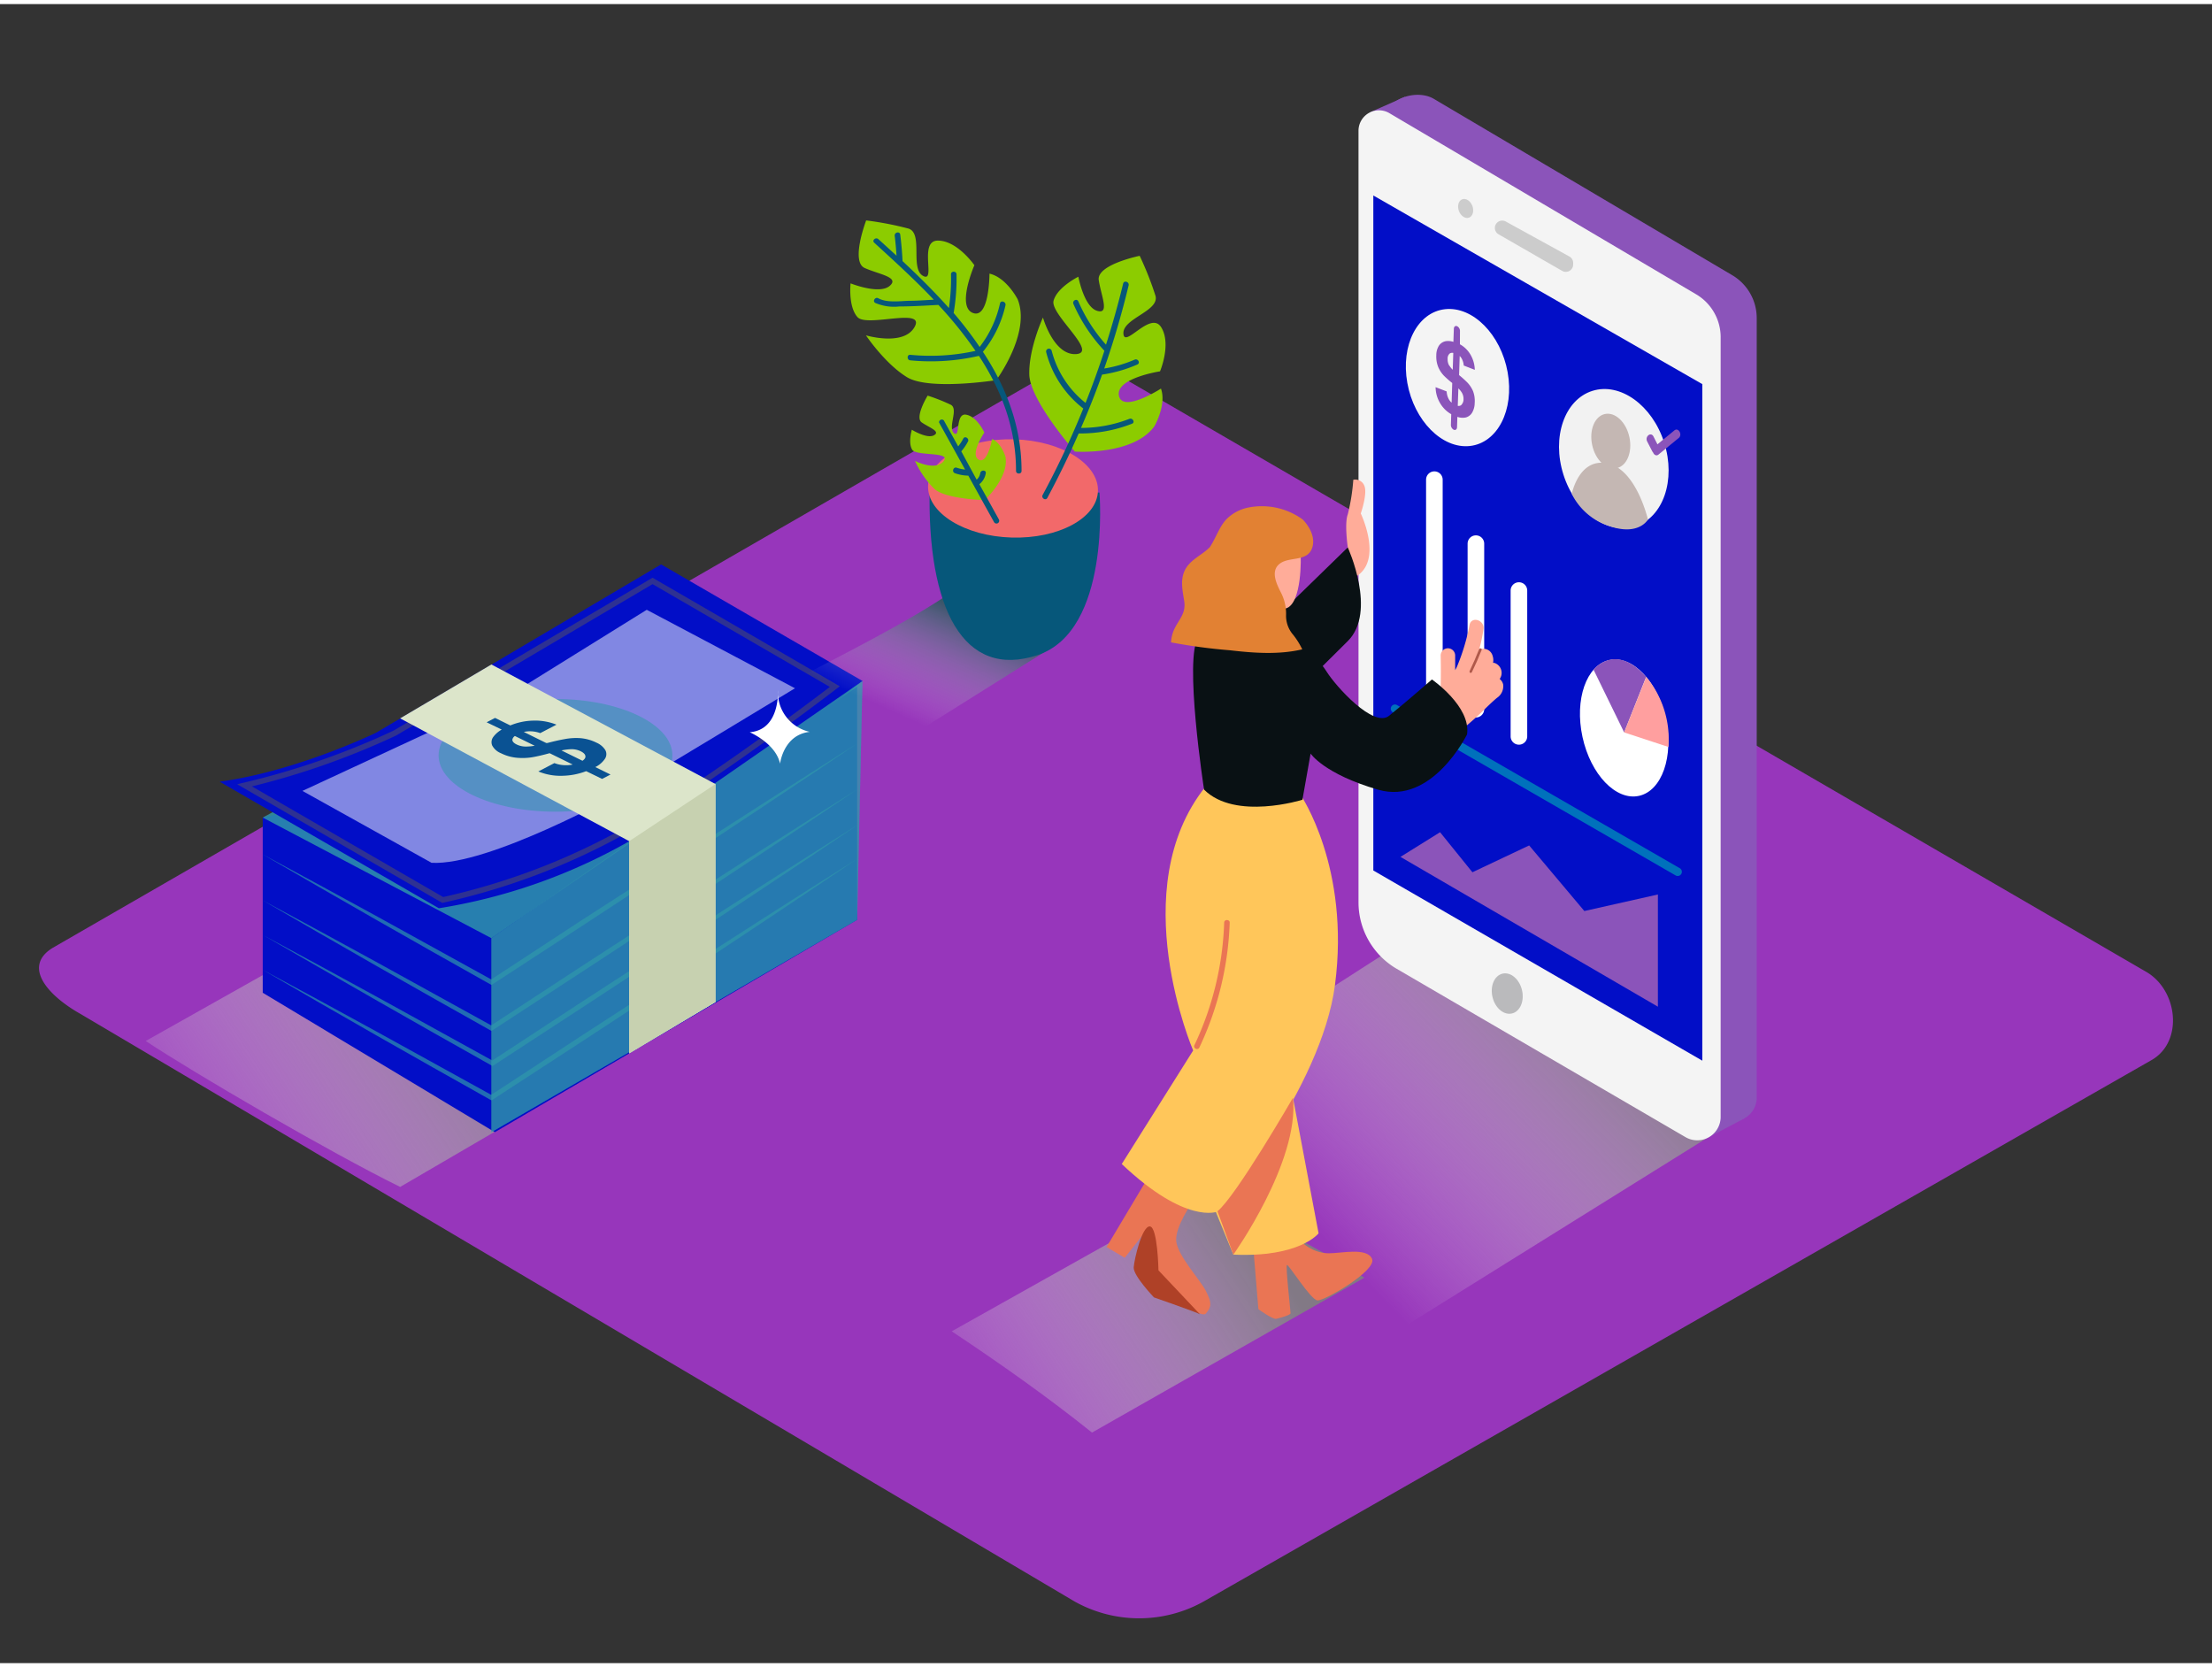<svg xmlns="http://www.w3.org/2000/svg" xmlns:xlink="http://www.w3.org/1999/xlink" viewBox="0 0 400 300" width="406" height="306" class="illustration styles_illustrationTablet__1DWOa"><rect x="0" y="0" width="400" height="300" fill="#333333" stroke="none"/><defs><linearGradient id="linear-gradient" x1="26.16" y1="217.47" x2="91.8" y2="174.43" gradientUnits="userSpaceOnUse"><stop offset="0" stop-color="#fff" stop-opacity="0"></stop><stop offset="0.99" stop-color="gray"></stop></linearGradient><linearGradient id="linear-gradient-2" x1="237.31" y1="221.2" x2="287.75" y2="172.23" xlink:href="#linear-gradient"></linearGradient><linearGradient id="linear-gradient-3" x1="168.46" y1="262.02" x2="228.25" y2="222.82" xlink:href="#linear-gradient"></linearGradient><linearGradient id="linear-gradient-4" x1="167.91" y1="128.42" x2="158.9" y2="108.34" gradientTransform="matrix(-1, 0, 0, 1, 330.32, 0)" gradientUnits="userSpaceOnUse"><stop offset="0" stop-color="#fff" stop-opacity="0"></stop><stop offset="1" stop-color="#006837"></stop></linearGradient></defs><title>PP</title><g style="isolation: isolate;"><g id="Layer_2" data-name="Layer 2"><path d="M194.28,288.83,14.56,182.61c-5.72-3.21-10.63-8.49-5.05-11.94l180.37-104c2.71-1.68,6.82-2.78,9.57-1.18L388.11,175c5.72,3.32,6.75,12.6,1,15.93L218,288.66A23.9,23.9,0,0,1,194.28,288.83Z" fill="#9736bb"></path><path d="M72.36,213.89l43.52-25.39c-10.2-6.91-32.31-19.7-41.14-28.23L26.35,187.5C35,193.26,59.72,207.67,72.36,213.89Z" opacity="0.91" fill="url(#linear-gradient)" style="mix-blend-mode: multiply;"></path><polygon points="155 123.22 47.51 147.1 47.51 178.78 89.49 203.99 155 165.59 155 123.22" fill="#020ec7"></polygon><polyline points="155.38 123.16 88.86 168.91 47.51 147.1 78.69 130.1" fill="#3099aa" opacity="0.81"></polyline><path d="M39.72,140.61l39.64,22.89a101.83,101.83,0,0,0,34.42-12.12C131.52,141.25,156,122.42,156,122.42l-36.45-21.1L68,131.76S53.72,138.71,39.72,140.61Z" fill="#020ec7"></path><path d="M44.23,141.27,80.06,162a121.49,121.49,0,0,0,32.78-12.41c16-9.15,38.12-26.17,38.12-26.17L118,104.31l-46.6,27.51A139.28,139.28,0,0,1,44.23,141.27Z" fill="none" stroke="#2e3192" stroke-miterlimit="10"></path><polygon points="88.86 168.91 88.86 203.99 155 165.59 155.96 122.42 88.86 168.91" fill="#3099aa" opacity="0.54"></polygon><polygon points="88.86 168.91 88.86 203.99 155 165.59 155.96 122.42 88.86 168.91" fill="#3099aa" opacity="0.54"></polygon><path d="M92.42,124.77l24.53-15.24,26.81,14.19s-28,16.94-30.11,18.12-25.4,14-35.61,13.44l-23.35-13Z" fill="#fff" opacity="0.5"></path><ellipse cx="100.45" cy="135.85" rx="21.14" ry="10.19" fill="#3099aa" opacity="0.54"></ellipse><path d="M47.51,153.76q10.44,5.6,20.82,11.3t20.74,11.44h-.44l16.52-10.82L121.72,155l16.61-10.67Q146.65,139,155,133.71q-8.17,5.54-16.39,11l-16.46,10.91-16.51,10.83L89.09,177.23l-.21.14-.22-.12Q78.32,171.46,68,165.57T47.51,153.76Z" fill="#3099aa" opacity="0.68"></path><path d="M47.51,162.07q10.44,5.6,20.82,11.3t20.74,11.44h-.44L105.15,174l16.57-10.75,16.61-10.67Q146.64,147.27,155,142q-8.17,5.54-16.39,11l-16.46,10.91-16.51,10.83L89.09,185.54l-.21.14-.22-.12Q78.32,179.77,68,173.88T47.51,162.07Z" fill="#3099aa" opacity="0.68"></path><path d="M47.7,168.42q10.44,5.6,20.82,11.3t20.74,11.44h-.44l16.52-10.82,16.57-10.75,16.61-10.67q8.32-5.32,16.68-10.57-8.17,5.54-16.39,11l-16.46,10.91-16.51,10.83L89.28,191.89l-.21.14-.22-.12q-10.33-5.79-20.61-11.67T47.7,168.42Z" fill="#3099aa" opacity="0.68"></path><path d="M47.51,174.63q10.44,5.6,20.82,11.3t20.74,11.44h-.44l16.52-10.82,16.57-10.75,16.61-10.67q8.32-5.32,16.68-10.57-8.17,5.54-16.39,11L122.15,176.5l-16.51,10.83L89.09,198.1l-.21.14-.22-.12Q78.32,192.33,68,186.45T47.51,174.63Z" fill="#3099aa" opacity="0.68"></path><polygon points="72.36 129.16 113.78 151.37 113.78 189.75 129.38 180.47 129.38 141.04 88.86 119.42 72.36 129.16" fill="#dce5ca"></polygon><polygon points="113.78 151.37 129.38 141.04 129.38 180.47 113.78 189.75 113.78 151.37" fill="#c7d1b0"></polygon><path d="M104.95,132.74a8,8,0,0,1,2.92.82,3.51,3.51,0,0,1,1.58,1.32,1.51,1.51,0,0,1-.07,1.61,4.49,4.49,0,0,1-1.73,1.48l2.75,1.35-1.52.79L106,138.71a12.72,12.72,0,0,1-4.17.83,10.47,10.47,0,0,1-4.48-.78l2.9-1.51a5.8,5.8,0,0,0,1.89.38,5.5,5.5,0,0,0,1.42-.12l-4.17-2.05c-1.2.33-2.23.57-3.07.72a11.13,11.13,0,0,1-2.8.11,8.08,8.08,0,0,1-2.94-.83,3.09,3.09,0,0,1-1.58-1.4,1.58,1.58,0,0,1,.24-1.59,4.86,4.86,0,0,1,1.49-1.28L88,129.87l1.52-.79,2.76,1.36a11.46,11.46,0,0,1,4.1-.87,10.41,10.41,0,0,1,4.25.73l-2.94,1.53A5.41,5.41,0,0,0,96,131.5a4.88,4.88,0,0,0-1.28.12l4.06,2,.18,0q1.85-.48,3.16-.71A11,11,0,0,1,104.95,132.74Zm.91,3.3c0-.35-.3-.65-.85-.93a3.72,3.72,0,0,0-1.75-.37,9.74,9.74,0,0,0-1.73.22l3.8,1.87c.36-.25.55-.52.54-.79m-9.18-1.93-3.58-1.76a1,1,0,0,0-.46.68c0,.31.25.6.79.86a3.79,3.79,0,0,0,1.71.37,9.51,9.51,0,0,0,1.55-.15" fill="#0a5293"></path><path d="M209.84,212.81c4.72,1.45,4.26,6.3,9.11,7.28,3,.6,3.81,7.47,6.8,7.69l20.91,15.91,62-38.63-58.17-33.42-50,32.15C208.26,209.51,200.72,210,209.84,212.81Z" opacity="0.91" fill="url(#linear-gradient-2)" style="mix-blend-mode: multiply;"></path><polyline points="254.06 16.77 247.78 19.55 253.82 22.21 255.28 19.09" fill="#8b54ba"></polyline><path d="M311.33,201.42,259.12,171a13.92,13.92,0,0,1-6.91-12L250.52,20.76c0-3.63,5.63-5.47,8.75-3.63l54,31.91a9,9,0,0,1,4.4,7.71v141A4.23,4.23,0,0,1,311.33,201.42Z" fill="#8b54ba"></path><polyline points="315.51 201.46 308.69 205.06 309.48 200.31 314.22 199.45" fill="#8b54ba"></polyline><path d="M304.78,204.88l-52.21-30.43a13.92,13.92,0,0,1-6.91-12V22.9a3.7,3.7,0,0,1,5.58-3.18L306.75,52.5a9,9,0,0,1,4.4,7.71v141A4.23,4.23,0,0,1,304.78,204.88Z" fill="#f4f4f4"></path><polygon points="307.83 68.72 248.34 34.61 248.34 156.67 307.83 191.06 307.83 68.72" fill="#020ec7"></polygon><ellipse cx="272.55" cy="178.94" rx="2.74" ry="3.7" transform="translate(-34.1 68.18) rotate(-13.43)" fill="#bababc"></ellipse><path d="M270.32,40.48h0a1.33,1.33,0,0,0,.67,1.15l11.49,6.61a1.33,1.33,0,0,0,2-1.15V46.8a1.33,1.33,0,0,0-.69-1.16l-11.49-6.32A1.33,1.33,0,0,0,270.32,40.48Z" fill="#ccc"></path><ellipse cx="265.04" cy="36.97" rx="1.3" ry="1.77" transform="translate(3.64 94.28) rotate(-20.31)" fill="#ccc"></ellipse><ellipse cx="291.83" cy="82.2" rx="9.56" ry="12.85" transform="translate(-11.19 92.24) rotate(-17.63)" fill="#f2f2f2"></ellipse><ellipse cx="291.28" cy="79.03" rx="3.44" ry="5.01" transform="translate(-10.14 63.7) rotate(-12.27)" fill="#c4b7b3"></ellipse><path d="M298,93.21s-2.07-9.05-7.28-10.15-6.49,5.52-6.49,5.52a11.51,11.51,0,0,0,6.89,5.85C296.38,96.19,298,93.21,298,93.21Z" fill="#c4b7b3"></path><path d="M302.78,77.09l-3.06,2.52L299,78.19c-.46-.9-1.6,0-1.14.9l.93,1.8a.75.75,0,0,0,.13.17c.16.43.59.73,1,.39l3.66-3C304.29,77.84,303.5,76.49,302.78,77.09Z" fill="#8b54ba"></path><path d="M257.88,86v37a1.5,1.5,0,0,0,3,0V86a1.5,1.5,0,0,0-3,0Z" fill="#fff"></path><path d="M265.39,97.57v29.93a1.5,1.5,0,0,0,3,0V97.57a1.5,1.5,0,0,0-3,0Z" fill="#fff"></path><path d="M273.17,106.05v26.37a1.5,1.5,0,0,0,3,0V106.05a1.5,1.5,0,0,0-3,0Z" fill="#fff"></path><ellipse cx="293.7" cy="130.9" rx="7.71" ry="12.57" transform="translate(-21.11 65.4) rotate(-12.27)" fill="#fff"></ellipse><path d="M293.7,131.7l-5.53-11.33s3.89-5.07,9.51,1.29Z" fill="#8b54ba"></path><path d="M293.7,131.7l8,2.63a17.62,17.62,0,0,0-4-12.66Z" fill="#ff9f9f"></path><path d="M251.83,128.06,303,157.56a.75.75,0,0,0,.76-1.3l-51.13-29.5a.75.75,0,0,0-.76,1.3Z" fill="#0071bc"></path><polygon points="253.25 154.21 260.41 149.75 266.26 156.99 276.52 152.14 286.5 164 299.8 161.01 299.8 181.3 253.25 154.21" fill="#8b54ba"></polygon><path d="M140.67,124.08s.46,7.15-5.1,7.59c0,0,4.71,2,5.49,5.69,0,0,.58-5.22,5.36-5.76A7.35,7.35,0,0,1,140.67,124.08Z" fill="#fff"></path><path d="M197.47,258.31l49.24-28c-10.2-6.91-17.71-8.74-26.54-17.27L172.1,240C180.8,245.78,189.34,251.8,197.47,258.31Z" opacity="0.91" fill="url(#linear-gradient-3)" style="mix-blend-mode: multiply;"></path><path d="M243.72,98.21s-.63-4.29,0-5.94a36,36,0,0,0,1-6.25,1.74,1.74,0,0,1,2,1.09c.6,1.44-.65,5-.65,5s3.56,7.38,0,10.75S243.72,98.21,243.72,98.21Z" fill="#ffac99"></path><path d="M220.11,121.25l23.61-23s5.35,11.62,0,16.94L222.06,136.7" fill="#091114"></path><path d="M215.7,216.54s-3.26,4.52-3,7.16,4.42,7.1,5.36,9,1.19,2.72,0,4.09-11.35-7.48-11.59-8.9S207.9,221,207.9,221l-4.51,5.7-3.29-1.94,7-11.73" fill="#ea7554"></path><path d="M217,236.93c-.28-.27-8.32-3.06-8.32-3.06s-3.78-3.94-3.67-5.44,1.49-7.46,2.91-7.4,1.57,7.95,1.57,7.95Z" fill="#af4127"></path><path d="M226.56,224l1,12s2.6,1.9,3.24,1.74,2.55-.66,2.57-1-.92-8.51-.65-8.73,4.26,6.27,5.51,6.4,10.8-5.42,9.88-7.52-5.53-1-7.81-1-5.42-1.32-7.13-5.23" fill="#ea7554"></path><path d="M232.61,191.4l5.83,30.88s-3.37,4.4-15.41,3.85l-9-21.9" fill="#ffc65a"></path><path d="M235.19,143s9,13.11,6.22,34.34c-2.45,18.82-21.24,41-21.24,41s-5.62,2.48-17.32-8.59l12.91-20.53S203.18,160,218,141.5" fill="#ffc65a"></path><path d="M260.52,117.8a1.31,1.31,0,0,1,2.62,0c0,.88,0,1.77,0,2.65.1-.19.2-.38.3-.57a37.85,37.85,0,0,0,2.29-7.58c.32-1.69,2.75-.93,2.53.7a26.32,26.32,0,0,1-.8,3.77l.26-.11a1.72,1.72,0,0,1,2.2,1.22,2.43,2.43,0,0,1,.07,1.24l.2,0a1.9,1.9,0,0,1,1,2.92,1.74,1.74,0,0,1,.63,1,2.53,2.53,0,0,1-1.12,2.41c-.9.75-1.88,1.72-2.71,2.53-1.08,1.05-2.31,2.1-3.32,2.94s-2.68-1.94-2.7-2.88a1.2,1.2,0,0,1-1.57-1.22Q260.62,122.33,260.52,117.8Z" fill="#ffac99"></path><path d="M265.76,120.59q.93-1.94,1.71-3.93c.11-.28.57-.16.46.13q-.81,2.06-1.76,4C266,121.11,265.63,120.87,265.76,120.59Z" fill="#af594a"></path><path d="M233.82,114s4.38,4,6.07,6.7,8.49,10.24,11.29,8,7.76-6.57,7.76-6.57,7.08,4.87,6.35,9.93c0,0-6.29,12.84-16.08,10S237,135.53,237,135.53l-1.48,8.35s-12.16,3.81-17.79-1.84c0,0-3.7-24-1-27.58" fill="#091114"></path><path d="M235.18,99.47c.09.28.3,9-2.66,9.81s-8-1.24-9.3-4,.56-11.55,5.23-12.06S234.34,96.93,235.18,99.47Z" fill="#ffac99"></path><path d="M231.58,101.08c-2,1.32-.71,3.83.11,5.44a8.35,8.35,0,0,1,.87,4,5.21,5.21,0,0,0,1.27,3.51,13.87,13.87,0,0,1,1.66,2.65c-4.26,1-8.74.67-13.08.17a101.45,101.45,0,0,1-10.65-1.43,6.42,6.42,0,0,1,.5-2.19c.84-1.92,2.22-2.95,1.89-5.21-.25-1.74-.7-3.46-.09-5.18s2.13-2.6,3.57-3.66a9.14,9.14,0,0,0,1.17-1l.31-.52c.86-1.46,1.48-3.22,2.63-4.47A7.73,7.73,0,0,1,225.94,91a12.56,12.56,0,0,1,9.63,2.2s2.54,2.44,1.74,5.05S233.33,99.9,231.58,101.08Z" fill="#e28133"></path><path d="M233.81,197.77s-10.29,17.81-13.65,20.52l2.87,7.84S235,209.35,233.81,197.77Z" fill="#ea7554"></path><path d="M216,188.23a56.08,56.08,0,0,0,5.37-22.14c0-.61,1-.61,1,0a57.29,57.29,0,0,1-5.5,22.62C216.52,189.26,215.71,188.78,216,188.23Z" fill="#ea7554"></path><path d="M272.63,66.57c1.23,6.83-1.83,12.8-6.84,13.34s-10.07-4.57-11.3-11.4,1.83-12.8,6.84-13.34S271.4,59.74,272.63,66.57Z" fill="#f4f4f4"></path><path d="M266.67,72.16a3.52,3.52,0,0,1-.44,1.68,1.91,1.91,0,0,1-1.17.91,2.83,2.83,0,0,1-1.52-.11l-.06,1.81c0,.53-.34.65-.64.5a1,1,0,0,1-.47-.92l.06-1.87a5.45,5.45,0,0,1-1.95-1.89,5.81,5.81,0,0,1-.88-3l2,.77a3.25,3.25,0,0,0,.34,1.31,2.38,2.38,0,0,0,.56.73l.11-3.56a16.88,16.88,0,0,1-1.52-1.34,5.18,5.18,0,0,1-1-1.52,5,5,0,0,1-.36-2.17,3.2,3.2,0,0,1,.48-1.73,1.91,1.91,0,0,1,1.2-.8,3,3,0,0,1,1.41.12l.08-2.32c0-.52.35-.65.64-.49a1,1,0,0,1,.47.92L264,61.52a5,5,0,0,1,1.85,1.77,5.74,5.74,0,0,1,.84,2.85l-2-.78a3.07,3.07,0,0,0-.32-1.17,2.26,2.26,0,0,0-.41-.56l-.11,3.46a17.92,17.92,0,0,1,1.53,1.38,5.23,5.23,0,0,1,1,1.54A5,5,0,0,1,266.67,72.16Zm-2.41.31a1.37,1.37,0,0,0,.39-1,2.2,2.2,0,0,0-.31-1.22,4.17,4.17,0,0,0-.62-.76l-.11,3.16a.81.81,0,0,0,.65-.15m-2.19-7.16a4.39,4.39,0,0,0,.63.79l.1-3.05a.85.85,0,0,0-.65.11,1.19,1.19,0,0,0-.37,1,2.19,2.19,0,0,0,.29,1.19" fill="#8b54ba"></path><path d="M172.45,106.07l18,10.1-23.18,14.54h-.6c-9.38-5.17-17.62-3.69-24.29-7.81C151,118.3,164.47,111.69,172.45,106.07Z" opacity="0.63" fill="url(#linear-gradient-4)" style="mix-blend-mode: multiply;"></path><path d="M198.82,88.33s2.11,25-11.22,29.4-20-8.36-19.48-30.38" fill="#06577a"></path><ellipse cx="183.47" cy="87.84" rx="8.88" ry="15.36" transform="matrix(0.03, -1, 1, 0.03, 89.84, 268.42)" fill="#f2696a"></ellipse><path d="M180.16,68s6.3-8.51,3.87-14.61c0,0-2-3.93-5.1-4.65,0,0,0,8.26-3,7.11s.27-8.63.27-8.63-3.09-4.47-6.62-4.45-.25,7.71-2.66,6.38.09-7.71-2.65-8.56a58.06,58.06,0,0,0-7.64-1.47s-2.85,7.44-.27,8.6,6.4,1.65,4.51,3.25-7.06-.47-7.06-.47-.46,4.22,1.26,6.11,12.29-1.83,10.33,1.75-8.81,1.54-8.81,1.54S160,65,164,67.46,180.16,68,180.16,68Z" fill="#8ccc00"></path><path d="M178.06,89.7s4.49-4.16,3.75-7.88c0,0-.74-2.45-2.4-3.18,0,0-.86,4.69-2.46,3.72S178,77.48,178,77.48s-1.27-2.87-3.29-3.23-1,4.35-2.19,3.34.87-4.37-.59-5.14a33.54,33.54,0,0,0-4.18-1.65s-2.41,3.92-1.07,4.85,3.46,1.62,2.21,2.32-4-1-4-1-.71,2.35.06,3.6,7.17.27,5.68,2.1-5.17-.07-5.17-.07A16.35,16.35,0,0,0,169,87.69C171,89.51,178.06,89.7,178.06,89.7Z" fill="#8ccc00"></path><path d="M194.36,80.92s10.56.75,14.4-4.59c0,0,2.22-3.84,1.18-6.8,0,0-6.94,4.47-7.6,1.29s7.43-4.41,7.43-4.41,2.11-5,.19-8-6.64,3.94-6.81,1.18,6.55-4.06,5.8-6.84a58.06,58.06,0,0,0-2.86-7.23s-7.81,1.59-7.4,4.39,2.05,6.29-.32,5.55S195,49.3,195,49.3s-3.81,1.88-4.48,4.34,8.15,9.38,4.08,9.65-6-6.61-6-6.61S186,62.3,186.13,67,194.36,80.92,194.36,80.92Z" fill="#8ccc00"></path><path d="M158.83,42.5q1.64,1.48,3.29,3c-.08-1.2-.18-2.4-.33-3.6-.08-.63.89-.87,1-.24q.3,2.4.42,4.82c2.88,2.69,5.74,5.51,8.38,8.48a35.69,35.69,0,0,0,.38-6.1c0-.64,1-.61,1,0a36.71,36.71,0,0,1-.52,7A69.17,69.17,0,0,1,177.15,62a19.81,19.81,0,0,0,3.68-7.87c.14-.63,1.09-.33,1,.3a20.49,20.49,0,0,1-4,8.34.51.51,0,0,1-.1.09c4.2,6.37,7,13.45,7,21.56,0,.64-1,.61-1,0,0-7.8-2.68-14.65-6.71-20.81a38.56,38.56,0,0,1-12.42.81c-.64-.06-.61-1.06,0-1a37.78,37.78,0,0,0,11.8-.71,72.53,72.53,0,0,0-6.7-8.31l-.09,0c-2.34.13-4.68.27-7,.28a8.55,8.55,0,0,1-4.33-.64c-.57-.31,0-1.15.53-.85,1.59.86,3.86.51,5.59.46,1.48,0,3-.12,4.45-.2-3.45-3.64-7.16-7-10.75-10.29C157.62,42.75,158.35,42.07,158.83,42.5Z" fill="#06577a"></path><path d="M189.18,62.94a.5.5,0,0,1,1-.24,17.71,17.71,0,0,0,6.12,9.42q1.85-4.66,3.41-9.43a29.87,29.87,0,0,1-5.6-8.46c-.26-.59.62-1.07.88-.48A29.1,29.1,0,0,0,200,61.59c1.16-3.64,2.2-7.33,3.1-11.05.15-.63,1.11-.33,1,.3q-1.84,7.65-4.42,15.06a23.45,23.45,0,0,0,5.51-1.61c.59-.25,1.07.62.48.88A24.53,24.53,0,0,1,199.29,67h0c-1.16,3.26-2.44,6.47-3.81,9.64A24.18,24.18,0,0,0,204.23,75c.59-.23,1.08.65.48.88a25.51,25.51,0,0,1-9.65,1.76q-2.6,5.93-5.67,11.66c-.31.57-1.15,0-.85-.53a156.06,156.06,0,0,0,7.35-15.64h0A18.81,18.81,0,0,1,189.18,62.94Z" fill="#06577a"></path><path d="M170.67,75.28l2.6,4.7a8.62,8.62,0,0,0,.92-1.41c.3-.57,1.14,0,.85.53a9.53,9.53,0,0,1-1.21,1.78l0,0L176.61,86a2,2,0,0,0,.65-1.18c.1-.63,1.1-.6,1,0a3.15,3.15,0,0,1-1.16,2l3.53,6.37a.5.5,0,0,1-.88.48l-4.65-8.4a7.47,7.47,0,0,1-2.42-.44c-.6-.22-.31-1.18.3-1a6.65,6.65,0,0,0,1.54.34l-4.71-8.51A.5.5,0,0,1,170.67,75.28Z" fill="#06577a"></path></g></g></svg>